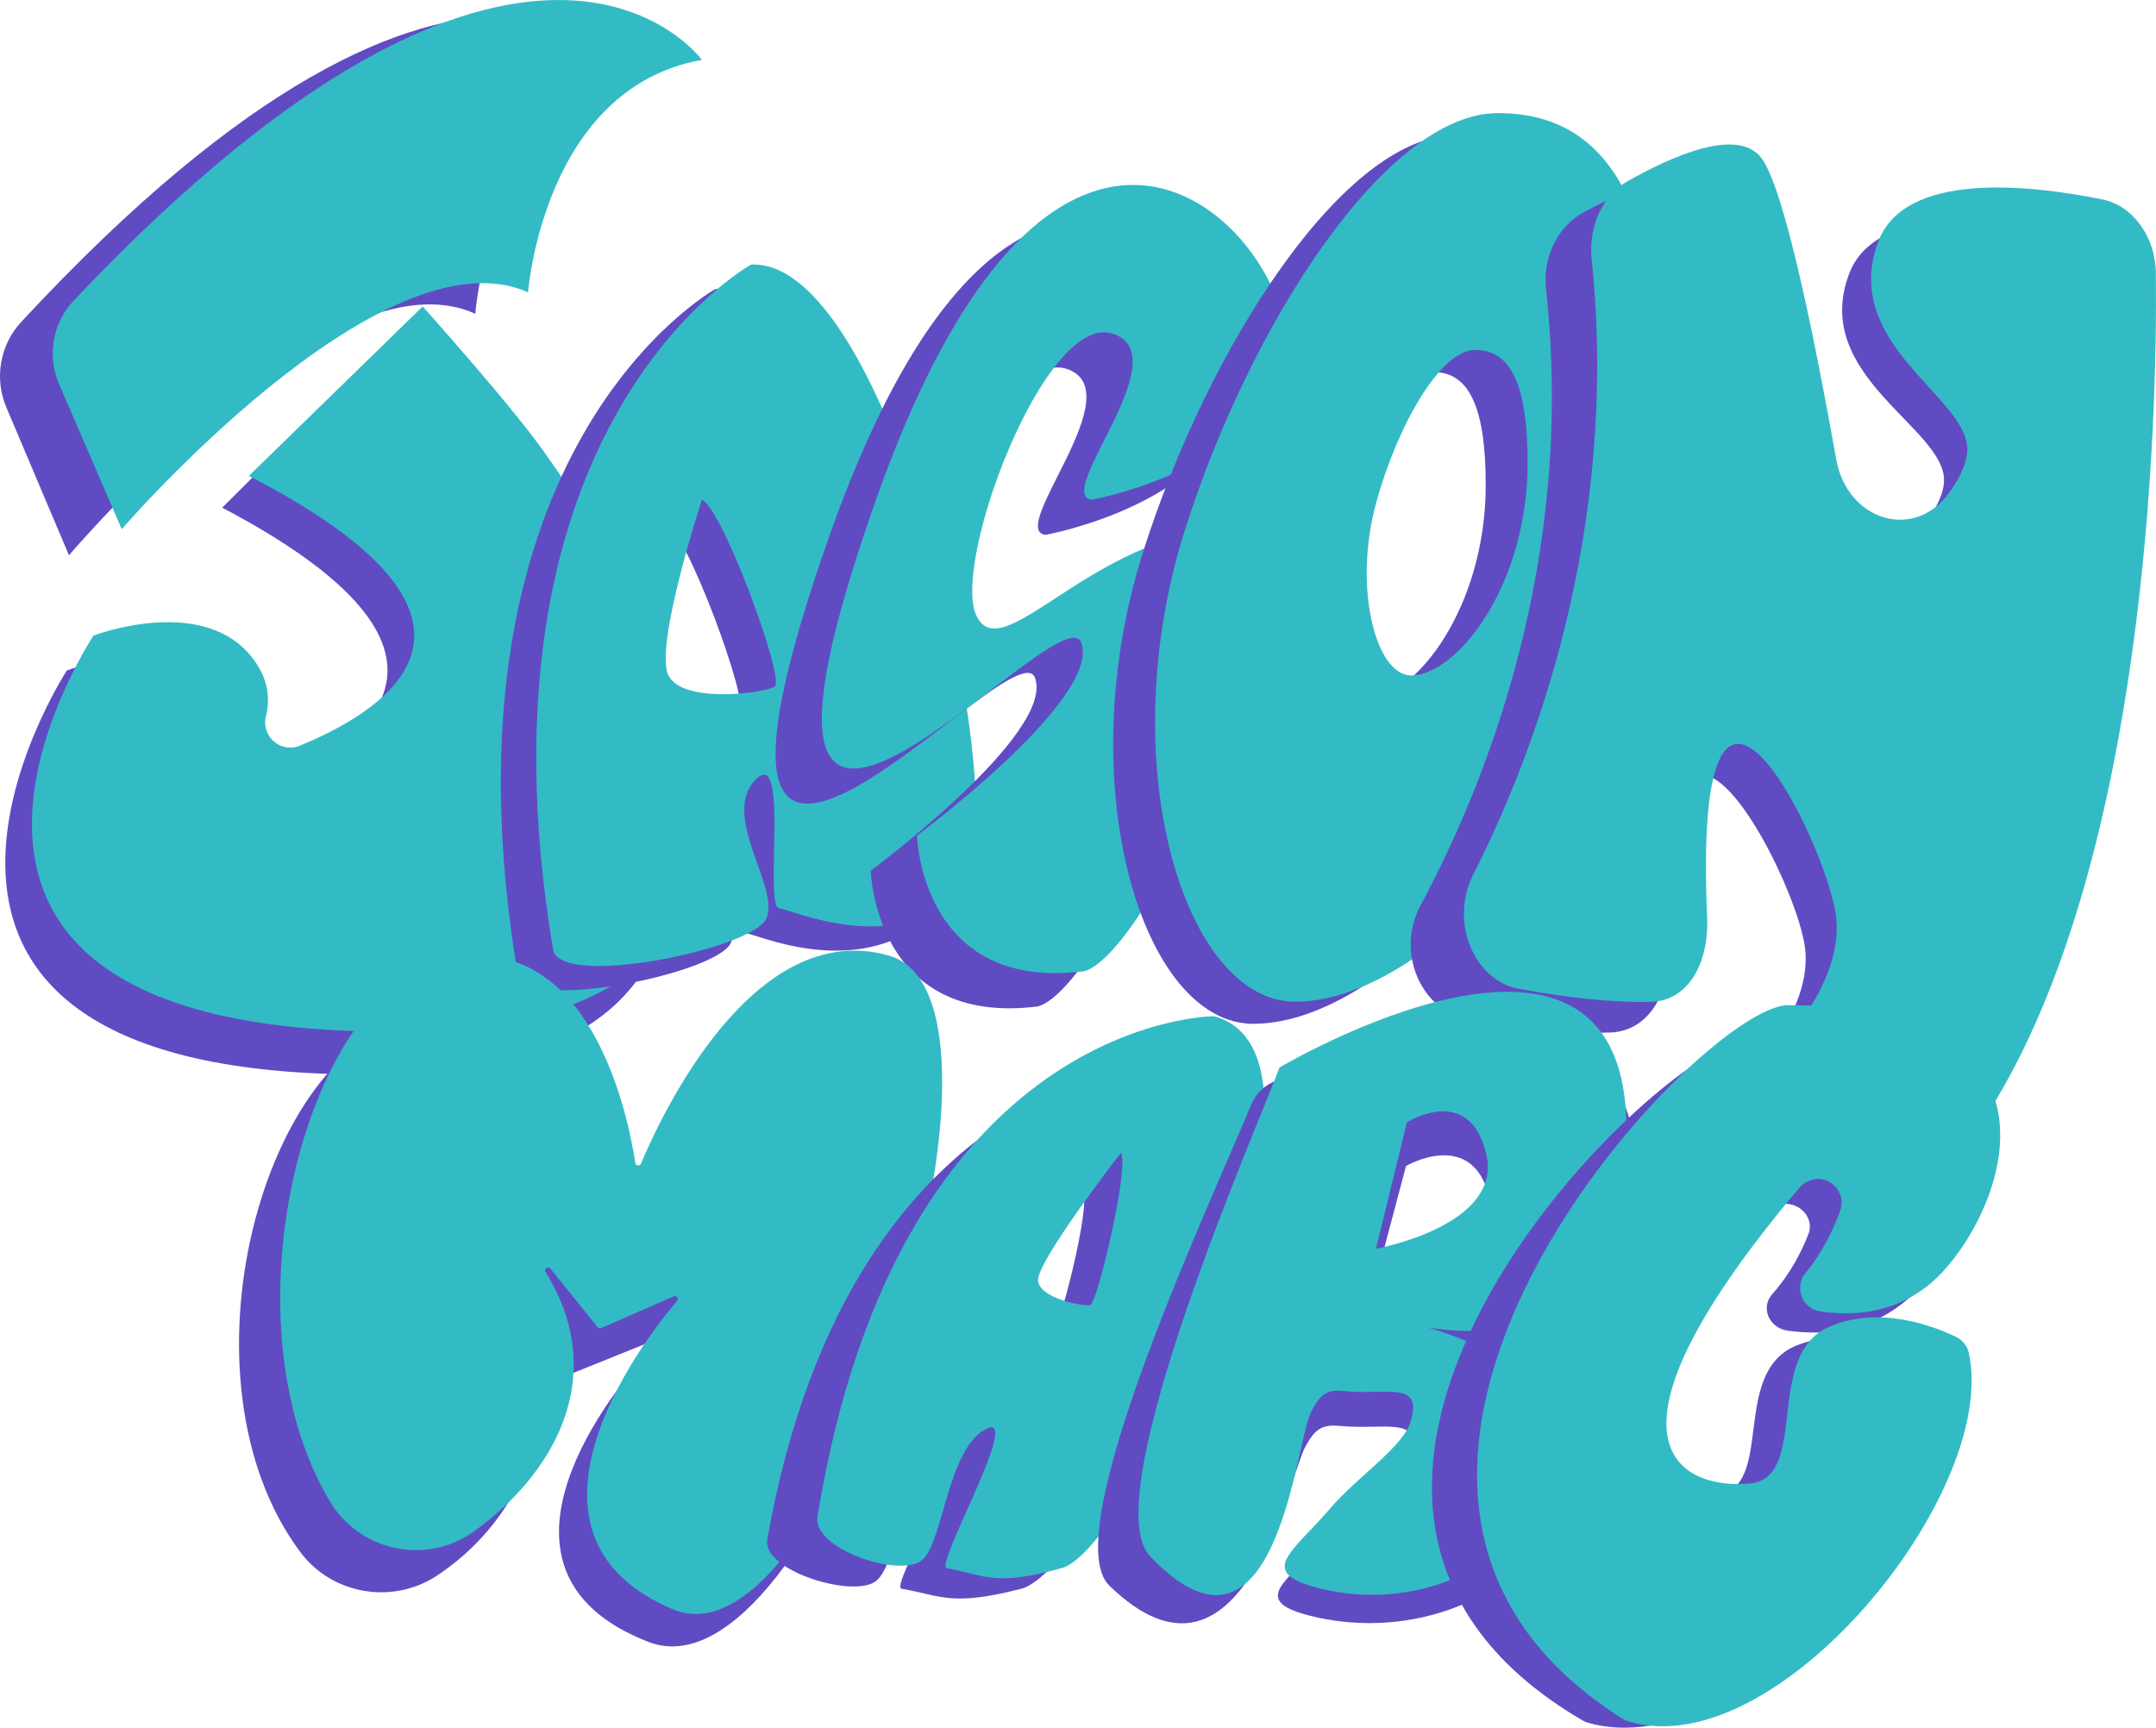<?xml version="1.0" encoding="UTF-8"?>
<svg id="Layer_2" data-name="Layer 2" xmlns="http://www.w3.org/2000/svg" viewBox="0 0 992.22 795.24">
  <defs>
    <style>
      .cls-1 {
        fill: #33bbc5;
      }

      .cls-2 {
        fill: #614bc3;
      }
    </style>
  </defs>
  <g id="Layer_1-2" data-name="Layer 1">
    <g id="j">
      <path id="j_2" class="cls-2" d="m102.24,233.67l79.99-79.56s44,49.98,57.99,71.4c0,0,193.48,267.25-68.99,269.02-262.48,1.77-140.49-185.9-140.49-185.9,0,0,48-18.79,71.49,8.45,8.94,10.36,9.99,20.62,7.87,29.35-2.31,9.48,6.82,17.58,15.67,13.85,43.23-18.21,102.94-60.1-23.53-126.62"/>
      <path id="j_1" class="cls-2" d="m31.75,255.6s119.99-141.77,186.98-111.17c0,0,7-95.87,79.99-109.13,0,0-79.94-112.61-289.04,112.98C-.05,158.78-2.71,174.2,2.91,187.48l28.84,68.12Z"/>
    </g>
    <g id="j-2" data-name="j">
      <path id="j_2-2" data-name="j_2" class="cls-1" d="m114.52,219.06l80-78s44,49,58,70c0,0,193.5,262.02-69,263.76S43.02,292.56,43.02,292.56c0,0,48-18.42,71.5,8.29,8.94,10.16,9.99,20.22,7.87,28.78-2.31,9.29,6.82,17.23,15.67,13.58,43.23-17.86,102.95-58.93-23.53-124.15"/>
      <path id="j_1-2" data-name="j_1" class="cls-1" d="m56.02,243.56s120-139,187-109c0,0,7-94,80-107,0,0-79.95-110.41-289.07,110.77-9.74,10.3-12.39,25.42-6.77,38.44l28.84,66.79Z"/>
    </g>
    <g id="a">
      <path class="cls-2" d="m329.38,132.96s-131.64,72.41-91.16,315.28c3,18,91,0,98-14s-21-47-5-64,4,58,11,59,47,20,81-3-26.67-296.56-93.84-293.28Zm10.84,194.28c-5,3-42,8-48.85-5.11-6.85-13.12,15.35-80.93,15.35-80.93,9.5,3.95,38.5,83.04,33.5,86.04Z"/>
    </g>
    <g id="a-2" data-name="a">
      <path class="cls-1" d="m345.68,121.78s-131.64,72.41-91.16,315.28c3,18,91,0,98-14s-21-47-5-64,4,58,11,59,47,20,81-3-26.67-296.56-93.84-293.28Zm10.84,194.28c-5,3-42,8-48.85-5.11-6.85-13.12,15.35-80.93,15.35-80.93,9.5,3.95,38.5,83.04,33.5,86.04Z"/>
    </g>
    <path id="s" class="cls-2" d="m481.06,246.2s75.66-13.46,88.66-62.46S470-3.35,381.86,246.2c-88.14,249.54,85.03,40.03,94.45,65.78s-75.58,88.76-75.58,88.76c0,0,1.67,72,76.84,62.5,33.16-8.5,121.21-210.5,60.69-203.5s-99.03,64.25-110.28,39.63,31.75-139.63,62.75-129.63-27.32,73.91-9.66,76.46Z"/>
    <path id="s-2" data-name="s" class="cls-1" d="m502.35,230.01s75.66-13.46,88.66-62.46-99.72-187.09-187.86,62.46c-88.14,249.54,85.03,40.03,94.45,65.78s-75.58,88.76-75.58,88.76c0,0,1.67,72,76.84,62.5,33.16-8.5,121.21-210.5,60.69-203.5s-99.03,64.25-110.28,39.63,31.75-139.63,62.75-129.63c31,10-27.32,73.91-9.66,76.46Z"/>
    <g id="o">
      <path class="cls-2" d="m669.99,62.24c-51.16,0-113.85,96.76-144,192-33.88,107-.34,217,50.82,217,66.71,0,169.41-113,169.41-267,0-99.41-25.07-142-76.24-142Zm-39.87,258.83c-16.19,0-26.81-40.3-16.08-79.49,9.55-34.89,29.38-70.34,45.58-70.34s24.13,15.6,24.13,52.02c0,56.41-32.51,97.81-53.63,97.81Z"/>
    </g>
    <g id="o-2" data-name="o">
      <path class="cls-1" d="m689.28,52.06c-51.16,0-113.85,96.76-144,192-33.88,107-.34,217,50.82,217,66.71,0,169.41-113,169.41-267,0-99.41-25.07-142-76.24-142Zm-39.87,258.83c-16.19,0-26.81-40.3-16.08-79.49,9.55-34.89,29.38-70.34,45.58-70.34s24.13,15.6,24.13,52.02c0,56.41-32.51,97.81-53.63,97.81Z"/>
    </g>
    <path id="n" class="cls-2" d="m711.49,133.07c-1.63-14.76,5.47-29.06,17.58-35.52,21.48-11.47,53.48-24.91,65.07-10.81s26.7,86.42,36.61,138.77c5.38,28.44,38.02,37.74,55.01,15.58,5.32-6.94,8.91-13.92,8.91-20.15,0-24.19-61.65-48.19-43.57-95.19,12.69-32.99,73.95-26.56,109.34-19.8,15,2.87,25.99,17.18,26.19,34.02.83,70.65-5.33,265.78-77.96,380.53-4.04,6.38-9.59,11.42-16.27,13.86-16.04,5.86-36.39-9.37-56.67-16.61-20.86-7.45-32.95-18.08-19.5-37.23,8.94-12.72,17.31-29.88,14.07-46.77-.12-.61-.24-1.23-.38-1.86-8.17-37.95-69.24-151.14-62.13,4.58.98,21.46-9.63,38.24-26.76,38.78-20.48.65-44.46-2.35-65.06-5.96-22.11-3.87-33.72-31.16-22.28-52.43,29.39-54.66,71.65-158.22,57.79-283.77Z"/>
    <path id="n-2" data-name="n" class="cls-1" d="m732.49,118.89c-1.54-14.76,5.17-29.06,16.59-35.52,20.28-11.47,50.48-24.91,61.41-10.81s25.2,86.42,34.55,138.77c5.08,28.44,35.88,37.74,51.92,15.58,5.02-6.94,8.41-13.92,8.41-20.15,0-24.19-58.19-48.19-41.12-95.19,11.98-32.99,69.79-26.56,103.19-19.8,14.16,2.87,24.53,17.18,24.72,34.02.78,70.65-5.03,265.78-73.58,380.53-3.81,6.38-9.05,11.42-15.35,13.86-15.14,5.86-34.34-9.37-53.48-16.61s-31.1-18.08-18.4-37.23c8.44-12.72,16.34-29.88,13.28-46.77-.11-.61-.23-1.23-.36-1.86-7.71-37.95-65.35-151.14-58.63,4.58.93,21.46-9.09,38.24-25.26,38.78-19.33.65-41.96-2.35-61.41-5.96-20.86-3.87-31.83-31.16-21.03-52.43,27.73-54.66,67.62-158.22,54.54-283.77Z"/>
    <g id="shadow_marc">
      <path id="m" class="cls-2" d="m298.72,617.87c1.41-.57,2.66,1.01,1.66,2.08-26.41,28.43-81.15,105.14-1.92,135.8,76.36,29.55,177.23-268.97,103.44-288.05-64.88-16.77-109.06,70.38-118.79,91.67-.58,1.27-2.52,1.03-2.74-.33-3.51-21.14-21.49-102.3-89.45-90.1-69.68,12.51-112.06,165.76-52.74,245.43,14.52,19.51,42.4,24.43,62.98,10.82,33.51-22.17,61.41-67.28,36.09-118.18-.7-1.41,1.38-2.57,2.43-1.36l22.64,25.83c.41.46,1.1.62,1.7.38l34.7-13.98Z"/>
    </g>
    <path id="m-2" data-name="m" class="cls-1" d="m309.97,596.7c1.34-.59,2.56,1.04,1.61,2.15-25.33,29.68-77.88,109.87-1.86,141.91,73.25,30.87,170-281.03,99.22-300.97-62.23-17.53-104.61,73.53-113.94,95.79-.54,1.28-2.42,1.05-2.63-.32-3.36-22.05-20.6-106.92-85.81-94.16-65.14,12.74-105.4,165.15-54.74,249.94,13.75,23.01,44.29,29.53,66.11,13.96,36.43-26,63.2-71.15,33.07-119.65-.85-1.37,1.32-2.68,2.33-1.43l21.72,26.99c.39.49,1.06.65,1.63.4l33.28-14.61Z"/>
    <g id="a-3" data-name="a">
      <path class="cls-2" d="m542.8,488.17s-150.72,0-189.7,220.43c-2.55,14.46,40.57,27.53,50.41,18.84,9.84-8.7,12.04-48.88,30.14-57.42,18.11-8.55-24.77,60.21-18.71,61.25,18.31,3.16,22.7,8.32,55.09,0,34.46-8.85,145.52-224.91,72.76-243.1Zm-59.25,127.29c-3.46.53-23.49-2.77-24.95-10.53s39.5-56.47,39.5-56.47c4.74,3.75-11.09,66.47-14.55,66.99Z"/>
    </g>
    <g id="a-4" data-name="a">
      <path class="cls-1" d="m558.72,467.74s-145,0-182.5,230.32c-2.45,15.11,39.03,28.77,48.5,19.68,9.47-9.09,11.58-51.07,29-60s-23.83,62.91-18,64c17.62,3.3,21.84,8.69,53,0,33.15-9.25,140-235,70-254Zm-57,133c-3.33.55-22.6-2.89-24-11s38-59,38-59c4.56,3.92-10.67,69.45-14,70Z"/>
    </g>
    <g id="r">
      <path class="cls-2" d="m587.48,497.36c-5.33,1.91-9.56,5.91-11.65,11.03-17.34,42.45-90.31,197.18-65.31,221.44,60.8,59.01,82.82-50.31,90.16-63.85,4.17-7.7,7.38-10.51,15.73-9.67,20.79,2.07,38.4-4.97,32.5,13.54-3.65,11.43-25.54,24.44-38.79,38.7-17.85,19.2-34.73,27.82-8.39,34.83,42.27,11.23,92.49-2.88,118.65-45.39,23.73-38.58-30.19-60.55-63.09-69.99,34.1,5.27,94.16,2,95.69-85.85,1.86-106.84-129.61-57.62-165.5-44.78Zm44.68,95.59l14.9-56.25s30.2-17.78,38.32,14.14c8.12,31.93-53.21,42.1-53.21,42.1Z"/>
    </g>
    <g id="r-2" data-name="r">
      <path class="cls-1" d="m588.82,491.36c-8.6,23.88-85.38,197.77-59.6,224.88,58,61,67-52,74-66,3.98-7.96,7.04-10.86,15-10,19.83,2.14,36.63-5.14,31,14-3.48,11.81-24.36,25.26-37,40-17.03,19.85-33.13,28.76-8,36,40.32,11.61,88.23-2.98,113.18-46.92,22.64-39.88-28.8-62.59-60.18-72.34,32.53,5.45,89.82,2.07,91.28-88.74,2.04-127-159.68-30.88-159.68-30.88Zm44.43,83.4l14.21-58.14s28.81-18.38,36.55,14.62c7.75,33-50.76,43.52-50.76,43.52Z"/>
    </g>
    <path id="c" class="cls-2" d="m815.64,595.63c-5.56,6.22-1.54,15.66,7.1,16.85,16.35,2.26,39.52,1.07,58.01-17.11,32.13-31.58,63.71-118.01-73.4-117.79-42.58.07-256.24,210.61-79.15,314.23.81.47,1.69.86,2.6,1.13,70.72,20.4,177.34-100.58,162.75-162.21-.73-3.07-2.99-5.63-6.05-7.01-10.38-4.67-36.46-14.11-60.65-4.43-31.09,12.44-9.33,66.04-37.31,68.91-27.86,2.86-85.07-11.64,23.18-130.2,1.04-1.14,2.34-2.06,3.79-2.7.21-.09.42-.18.63-.27,8.98-3.76,18.42,4.48,15.09,13.06-2.77,7.12-7.93,17.84-16.59,27.53Z"/>
    <path id="c-2" data-name="c" class="cls-1" d="m830.9,586c-5.36,6.5-1.48,16.36,6.85,17.61,15.77,2.36,38.13,1.11,55.97-17.87,31-33,61.47-123.3-70.82-123.07-41.09.07-247.23,220.06-76.37,328.33.78.5,1.63.9,2.51,1.18,68.24,21.31,171.11-105.09,157.03-169.49-.7-3.21-2.89-5.88-5.84-7.32-10.02-4.88-35.18-14.74-58.52-4.62-30,13-9,69-36,72-26.88,2.99-82.08-12.16,22.36-136.04,1-1.19,2.26-2.15,3.66-2.82.2-.1.41-.19.6-.28,8.67-3.93,17.77,4.68,14.56,13.64-2.67,7.44-7.65,18.64-16.01,28.77Z"/>
  </g>
</svg>